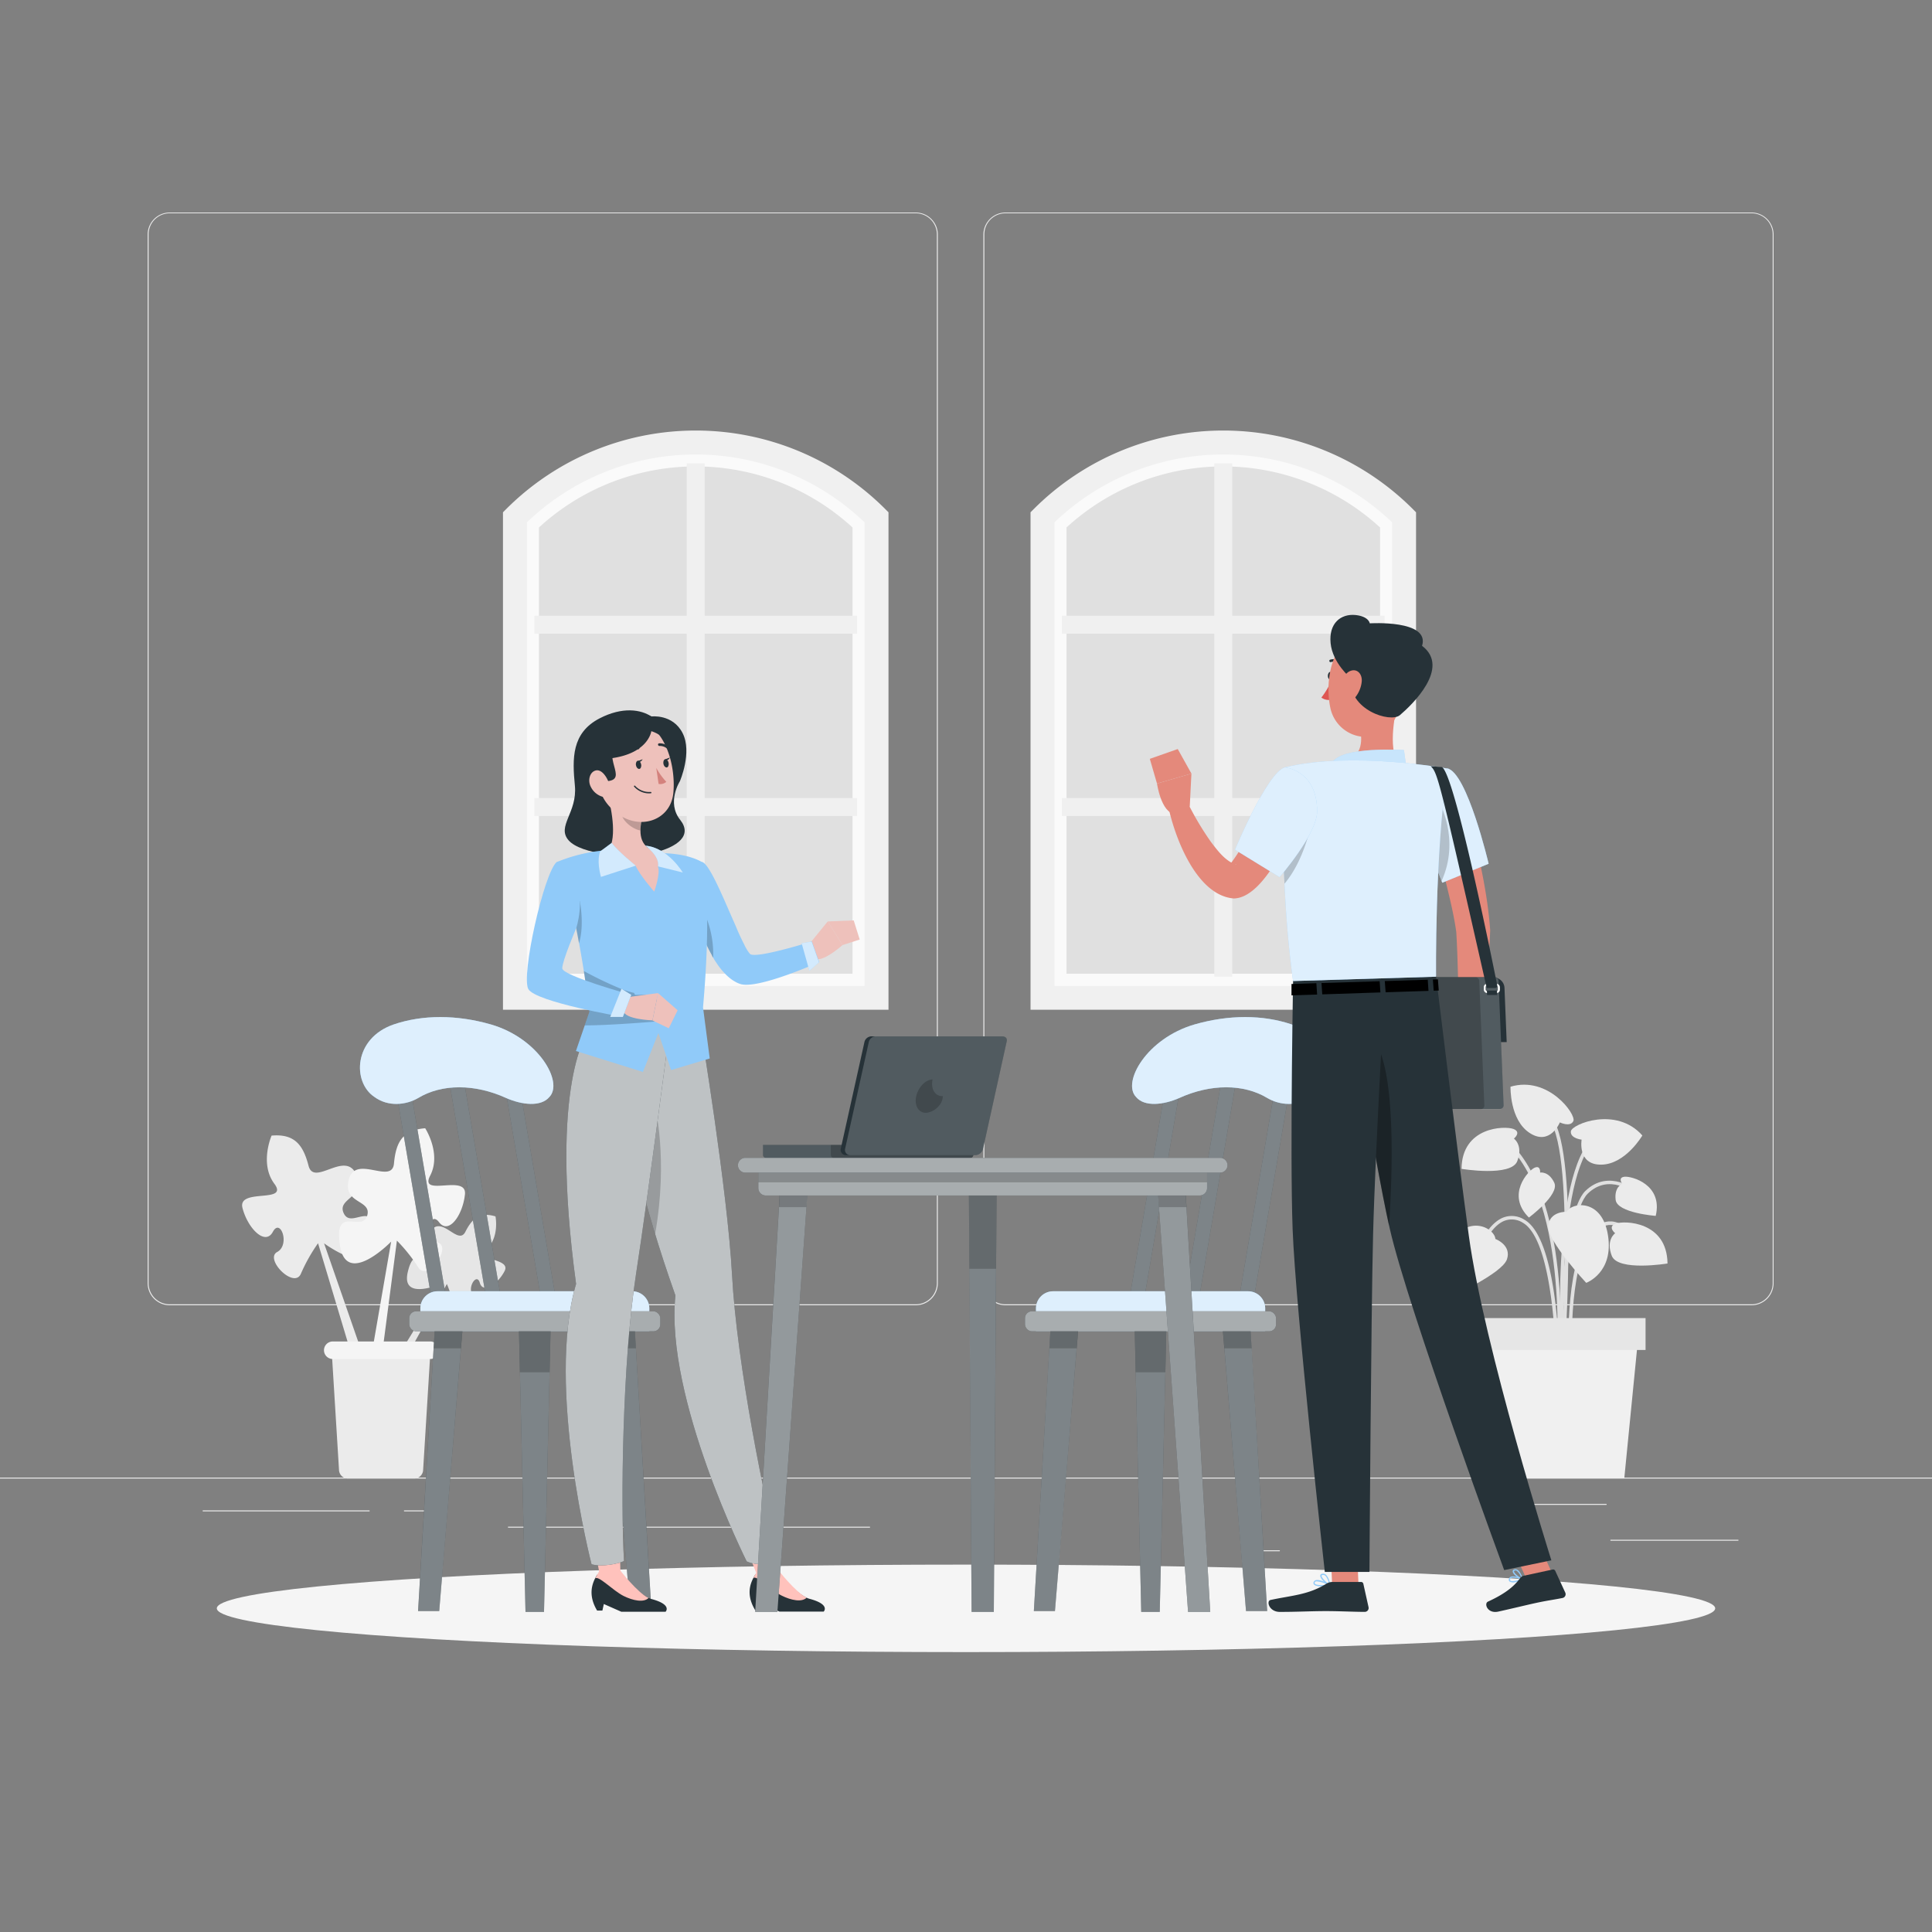 <svg xmlns="http://www.w3.org/2000/svg" viewBox="0 0 500 500"><rect x="0" y="0" width="500" height="500" fill="#808080" stroke="none"/><g id="freepik--background-complete--inject-113"><rect y="382.4" width="500" height="0.25" style="fill:#ebebeb"></rect><rect x="416.78" y="398.49" width="33.12" height="0.25" style="fill:#ebebeb"></rect><rect x="322.53" y="401.21" width="8.69" height="0.25" style="fill:#ebebeb"></rect><rect x="396.59" y="389.21" width="19.19" height="0.25" style="fill:#ebebeb"></rect><rect x="52.46" y="390.89" width="43.19" height="0.25" style="fill:#ebebeb"></rect><rect x="104.56" y="390.89" width="6.33" height="0.25" style="fill:#ebebeb"></rect><rect x="131.47" y="395.11" width="93.68" height="0.25" style="fill:#ebebeb"></rect><path d="M237,337.8H43.91a5.71,5.71,0,0,1-5.7-5.71V60.66A5.71,5.71,0,0,1,43.91,55H237a5.71,5.71,0,0,1,5.71,5.71V332.09A5.71,5.71,0,0,1,237,337.8ZM43.91,55.2a5.46,5.46,0,0,0-5.45,5.46V332.09a5.46,5.46,0,0,0,5.45,5.46H237a5.47,5.47,0,0,0,5.46-5.46V60.66A5.47,5.47,0,0,0,237,55.2Z" style="fill:#ebebeb"></path><path d="M453.31,337.8H260.21a5.72,5.72,0,0,1-5.71-5.71V60.66A5.72,5.72,0,0,1,260.21,55h193.1A5.71,5.71,0,0,1,459,60.66V332.09A5.71,5.71,0,0,1,453.31,337.8ZM260.21,55.2a5.47,5.47,0,0,0-5.46,5.46V332.09a5.47,5.47,0,0,0,5.46,5.46h193.1a5.47,5.47,0,0,0,5.46-5.46V60.66a5.47,5.47,0,0,0-5.46-5.46Z" style="fill:#ebebeb"></path><polygon points="363.37 133.85 330.14 114.52 304.54 114.52 270.76 132.93 270.76 258.22 363.37 258.22 363.37 133.85" style="fill:#e0e0e0"></polygon><path d="M269.8,133.85l1-.92a65.81,65.81,0,0,1,45.82-18.41h0a65.81,65.81,0,0,1,45.82,18.41l1,.92V258.22H269.8Zm87.36,2.66a60,60,0,0,0-81.15,0V252h81.15Z" style="fill:#fafafa"></path><polygon points="318.91 252.76 314.26 252.76 314.26 211.18 274.83 211.18 274.83 206.53 314.26 206.53 314.26 164 274.83 164 274.83 159.34 314.26 159.34 314.26 119.92 318.91 119.92 318.91 159.34 358.34 159.34 358.34 164 318.91 164 318.91 206.53 358.34 206.53 358.34 211.18 318.91 211.18 318.91 252.76" style="fill:#f0f0f0"></polygon><path d="M266.7,132.58l.91-.91a69.35,69.35,0,0,1,97.95,0l.91.91V261.32H266.7Zm93.56,2.59a63.12,63.12,0,0,0-87.35,0v120h87.35Z" style="fill:#f0f0f0"></path><polygon points="226.84 133.85 193.61 114.52 168 114.52 134.22 132.93 134.22 258.22 226.84 258.22 226.84 133.85" style="fill:#e0e0e0"></polygon><path d="M133.27,133.85l.95-.92a65.85,65.85,0,0,1,45.83-18.41h0a65.82,65.82,0,0,1,45.83,18.41l1,.92V258.22H133.27Zm87.36,2.66a60,60,0,0,0-81.15,0V252h81.15Z" style="fill:#fafafa"></path><polygon points="182.38 252.76 177.73 252.76 177.73 211.18 138.3 211.18 138.3 206.53 177.73 206.53 177.73 164 138.3 164 138.3 159.34 177.73 159.34 177.73 119.92 182.38 119.92 182.38 159.34 221.81 159.34 221.81 164 182.38 164 182.38 206.53 221.81 206.53 221.81 211.18 182.38 211.18 182.38 252.76" style="fill:#f0f0f0"></polygon><path d="M130.17,132.58l.91-.91a69.35,69.35,0,0,1,97.95,0l.91.91V261.32H130.17Zm93.56,2.59a63.13,63.13,0,0,0-87.36,0v120h87.36Z" style="fill:#f0f0f0"></path><path d="M404,349.9c0-.35,1.21-35.46,6.92-41,5.55-5.4,11.93-.2,12.19,0l.58-.68c-.08-.07-7.27-5.94-13.4,0-6,5.8-7.13,40.17-7.18,41.63Z" style="fill:#e0e0e0"></path><path d="M403.54,356.8c0-.42,3.91-42.14-11.33-59.63l-.68.58c15,17.2,11.16,58.55,11.12,59Z" style="fill:#e0e0e0"></path><path d="M404.11,352.39l.89-.06c0-.47-3-47.44,8.2-57.72l-.61-.66C401.1,304.52,404,350.44,404.11,352.39Z" style="fill:#e0e0e0"></path><path d="M402.65,352.36h.9c0-1.3-.37-31.73-9-36.68a6.12,6.12,0,0,0-5.59-.55c-5.23,2.17-7.82,11.47-7.92,11.86l.86.24c0-.09,2.58-9.28,7.4-11.27a5.29,5.29,0,0,1,4.81.49C402.29,321.16,402.65,352.05,402.65,352.36Z" style="fill:#e0e0e0"></path><path d="M406,352.39l.89-.05c0-.24-1.3-24,5.12-32.44,1.56-2,3.25-3,5-2.88,4.21.3,7.74,6.46,7.78,6.52l.78-.44c-.16-.27-3.8-6.64-8.49-7-2.1-.15-4.06.94-5.81,3.23C404.7,328,406,351.4,406,352.39Z" style="fill:#e0e0e0"></path><path d="M404.61,355.62c.17-2.31,4.2-56.66-2.88-66.24l-.72.53c6.89,9.31,2.75,65.08,2.71,65.65Z" style="fill:#e0e0e0"></path><path d="M387,320.64s4.25,1.57,3,5.27-14.7,9.78-14.7,9.78-5.62-5.16-.46-13.54S386.9,318,387,320.64Z" style="fill:#ebebeb"></path><path d="M405.49,313.6s-4.53-.19-4.79,3.71S410.51,332,410.51,332s7.17-2.59,5.63-12.32S406.61,311.21,405.49,313.6Z" style="fill:#ebebeb"></path><path d="M409.32,294.94s-3-.32-2.78-2.16,11.73-6.57,18.5,1.08c0,0-4.34,7.45-10.61,7.55S409.32,294.94,409.32,294.94Z" style="fill:#ebebeb"></path><path d="M403.69,290.48s2.74,1.32,3.5-.37-6.48-11.77-16.27-8.87c0,0-.26,8.62,5,12S403.69,290.48,403.69,290.48Z" style="fill:#ebebeb"></path><path d="M418,319.16s-2.09-1.68.16-2.5,13.27-.59,13.39,10.33c0,0-12.84,2.13-14.43-2S418,319.16,418,319.16Z" style="fill:#ebebeb"></path><path d="M391.8,294.67s2.08-1.69-.17-2.51-13.27-.58-13.39,10.34c0,0,12.84,2.13,14.43-2S391.8,294.67,391.8,294.67Z" style="fill:#ebebeb"></path><path d="M398.58,303.46s.19-2-1.46-1.24-7.4,7-1.44,12.88c0,0,8-5.94,6.57-9S398.58,303.46,398.58,303.46Z" style="fill:#ebebeb"></path><path d="M419.84,306.37s-1.25-1.63.58-1.83,10,2,8.08,10.13c0,0-9.95-.75-10.37-4.13S419.84,306.37,419.84,306.37Z" style="fill:#ebebeb"></path><polygon points="386.22 382.63 420.36 382.63 424.05 345.25 382.54 345.25 386.22 382.63" style="fill:#f0f0f0"></polygon><rect x="380.71" y="341.13" width="45.15" height="8.25" transform="translate(806.58 690.5) rotate(180)" style="fill:#e6e6e6"></rect><path d="M93.59,349.77l-9.72-28s13.48,10,13.39-1.09-6.14-2.48-8.24-6.57,6-4.05,3.14-10.25-10.89,3.33-12.31-2.17-3.7-8.3-9.56-7.8c0,0-3.18,7.23.71,12.46s-9.61,1-8.24,6.29,5.88,9.85,7.86,6.15,4.51,3.39,1.12,5.22,4.43,9.74,6.15,5.59a43.54,43.54,0,0,1,4.42-7.85l9,30Z" style="fill:#ebebeb"></path><path d="M103.61,350l11-17.92s-10.83,4.88-9.1-2.77,4.62-.79,6.7-3.3-3.53-3.71-.63-7.57,7,4,8.85.36,3.81-5.18,7.8-4c0,0,1.1,5.49-2.38,8.52s6.49,2.17,4.75,5.6S125,334.9,124.18,332s-3.63,1.67-1.56,3.44-4.54,6.08-5.1,2.94a31.27,31.27,0,0,0-1.87-6.09l-10.73,19.38Z" style="fill:#e6e6e6"></path><path d="M96.23,350.19l5-28.86S89.69,333.22,88,322.4s5.59-3.39,7-7.71-6.48-3-4.7-9.5,11.15,1.51,11.66-4.08,2.28-8.67,8.08-9.12c0,0,4.25,6.55,1.29,12.26s9.54-.52,9,4.83-4.17,10.53-6.69,7.24-3.86,4-.26,5.26-2.77,10.21-5.11,6.44a43,43,0,0,0-5.55-6.95l-4,30.64Z" style="fill:#f5f5f5"></path><path d="M90,382.63h17.23a2.28,2.28,0,0,0,2.27-2.14l1.83-29.71a2.28,2.28,0,0,0-2.28-2.41H88.19a2.27,2.27,0,0,0-2.28,2.41l1.83,29.71A2.28,2.28,0,0,0,90,382.63Z" style="fill:#ebebeb"></path><path d="M86.13,351.71h25.2a2.28,2.28,0,0,0,2.27-2h0a2.28,2.28,0,0,0-2.27-2.54H86.13a2.28,2.28,0,0,0-2.27,2.54h0A2.28,2.28,0,0,0,86.13,351.71Z" style="fill:#f5f5f5"></path></g><g id="freepik--Shadow--inject-113"><ellipse id="freepik--path--inject-113" cx="250" cy="416.24" rx="193.89" ry="11.32" style="fill:#f5f5f5"></ellipse></g><g id="freepik--Chair--inject-113"><polygon points="101.6 276.97 105.42 276.97 116.05 339.36 112.23 339.36 101.6 276.97" style="fill:#263238"></polygon><polygon points="115.77 276.97 119.59 276.97 130.22 339.36 126.4 339.36 115.77 276.97" style="fill:#263238"></polygon><polygon points="129.95 276.97 133.76 276.97 144.4 339.36 140.58 339.36 129.95 276.97" style="fill:#263238"></polygon><polygon points="101.6 276.97 105.42 276.97 116.05 339.36 112.23 339.36 101.6 276.97" style="fill:#fff;isolation:isolate;opacity:0.4"></polygon><polygon points="115.77 276.97 119.59 276.97 130.22 339.36 126.4 339.36 115.77 276.97" style="fill:#fff;isolation:isolate;opacity:0.4"></polygon><polygon points="129.95 276.97 133.76 276.97 144.4 339.36 140.58 339.36 129.95 276.97" style="fill:#fff;isolation:isolate;opacity:0.4"></polygon><path d="M108.2,284.18c6.14-3.72,14.68-3.72,22.83,0,4.12,1.8,9,2.32,11.16-.29h0c3.68-3.83-2.78-15.18-15.16-18.77-8.86-2.54-17.64-2.54-25.13,0-10.44,3.59-10.76,14.94-5,18.77h0C100.45,286.5,105.05,286,108.2,284.18Z" style="fill:#90CAF9"></path><path d="M108.2,284.18c6.14-3.72,14.68-3.72,22.83,0,4.12,1.8,9,2.32,11.16-.29h0c3.68-3.83-2.78-15.18-15.16-18.77-8.86-2.54-17.64-2.54-25.13,0-10.44,3.59-10.76,14.94-5,18.77h0C100.45,286.5,105.05,286,108.2,284.18Z" style="fill:#fff;opacity:0.7"></path><path d="M108.75,334.18H168a0,0,0,0,1,0,0v5.93a4.43,4.43,0,0,1-4.43,4.43H113.18a4.43,4.43,0,0,1-4.43-4.43v-5.93A0,0,0,0,1,108.75,334.18Z" transform="translate(276.79 678.72) rotate(180)" style="fill:#90CAF9"></path><path d="M108.75,334.18H168a0,0,0,0,1,0,0v5.93a4.43,4.43,0,0,1-4.43,4.43H113.18a4.43,4.43,0,0,1-4.43-4.43v-5.93A0,0,0,0,1,108.75,334.18Z" transform="translate(276.79 678.72) rotate(180)" style="fill:#fff;opacity:0.7"></path><polygon points="134.23 340.97 134.55 354.77 136 417.16 140.79 417.16 142.24 354.77 142.56 340.97 134.23 340.97" style="fill:#263238"></polygon><polygon points="134.23 340.97 134.55 354.77 136 417.16 140.79 417.16 142.24 354.77 142.56 340.97 134.23 340.97" style="fill:#fff;isolation:isolate;opacity:0.4"></polygon><polygon points="134.23 340.97 134.55 355.15 142.24 355.15 142.56 340.97 134.23 340.97" style="isolation:isolate;opacity:0.2"></polygon><polygon points="108.2 416.94 112.63 341.95 119.87 341.95 113.67 416.94 108.2 416.94" style="fill:#263238"></polygon><polygon points="113.68 416.94 108.21 416.94 112.23 348.68 112.63 341.86 119.87 341.86 119.31 348.68 113.68 416.94" style="fill:#fff;isolation:isolate;opacity:0.4"></polygon><polygon points="119.87 341.86 119.31 348.95 112.23 348.95 112.63 341.86 119.87 341.86" style="isolation:isolate;opacity:0.2"></polygon><polygon points="163.12 416.94 156.92 341.95 164.16 341.95 168.59 416.94 163.12 416.94" style="fill:#263238"></polygon><polygon points="163.11 416.94 157.48 348.68 156.93 341.86 164.16 341.86 164.56 348.68 168.58 416.94 163.11 416.94" style="fill:#fff;isolation:isolate;opacity:0.4"></polygon><polygon points="156.93 341.86 157.48 348.95 164.56 348.95 164.16 341.86 156.93 341.86" style="isolation:isolate;opacity:0.2"></polygon><rect x="105.91" y="339.36" width="64.97" height="5.18" rx="1.78" transform="translate(276.79 683.9) rotate(180)" style="fill:#263238"></rect><rect x="105.91" y="339.36" width="64.97" height="5.18" rx="1.78" transform="translate(276.79 683.9) rotate(180)" style="fill:#fff;isolation:isolate;opacity:0.6"></rect></g><g id="freepik--character-1--inject-113"><path d="M195.45,416.72h1.37l.37-1.69,4.53,2.05h11.45s1.82-1.84-3.63-3.3a3.94,3.94,0,0,1-.78-.29c-2.9-1.37-7-6-7-6h-6.29a7.17,7.17,0,0,0-.51.9C194.23,409.81,193,412.71,195.45,416.72Z" style="fill:#263238"></path><path d="M194.92,408.42v0c.83-.92,4.6,3.14,7.37,4.52,2.47,1.23,5.24,1.78,6.47.53-2.9-1.37-7.48-7.32-7.48-7.32h-5.05S195.21,407.83,194.92,408.42Z" style="fill:#ffc2bc"></path><polyline points="201.56 406.97 196.29 382.71 187.55 386.24 195.97 407.72" style="fill:#ffc2bc"></polyline><path d="M181.28,265.77s7,42.31,8.17,64.13c1.22,22.93,8.57,59.64,12.46,74-1.1,1-6.24,1.4-8.67.18,0,0-21.2-42.34-18.44-68.81-17.73-49.92-13.45-68.6-13.45-68.6Z" style="fill:#263238"></path><g style="opacity:0.7"><path d="M181.28,265.77s7,42.31,8.17,64.13c1.22,22.93,8.57,59.64,12.46,74-1.1,1-6.24,1.4-8.67.18,0,0-21.2-42.34-18.44-68.81-17.73-49.92-13.45-68.6-13.45-68.6Z" style="fill:#fff"></path></g><path d="M154.53,416.81h1.37l.37-1.69,4.53,2h11.45s1.82-1.83-3.63-3.29a4,4,0,0,1-.78-.3c-2.91-1.36-7-6-7-6h-6.29a8.82,8.82,0,0,0-.52.91C153.31,409.89,152.12,412.8,154.53,416.81Z" style="fill:#263238"></path><path d="M154,408.51v0c.83-.93,4.61,3.14,7.38,4.52,2.47,1.23,5.24,1.77,6.47.52-2.91-1.36-7.48-7.31-7.48-7.31h-5.05S154.29,407.92,154,408.51Z" style="fill:#ffc2bc"></path><polygon points="160.57 407.47 159.99 381.08 150.35 381.77 155.23 407.63 160.57 407.47" style="fill:#ffc2bc"></polygon><path d="M169.55,319.37c-2.53-8.32-4.34-15.52-5.63-21.7,1.28-4.83,3.09-9,5.55-11.45C169.47,286.22,173,299.68,169.55,319.37Z" style="opacity:0.2"></path><path d="M173.68,263.55s-5.8,44.89-9.12,66.49c-3.5,22.69-3.94,59.09-3.07,73.93-1.27.74-5.9,1.63-8.4.85,0,0-11.83-45.89-4-72.54-7.15-52.49,3.2-65.35,3.2-65.35Z" style="fill:#263238"></path><g style="opacity:0.7"><path d="M173.68,263.55s-5.8,44.89-9.12,66.49c-3.5,22.69-3.94,59.09-3.07,73.93-1.27.74-5.9,1.63-8.4.85,0,0-11.83-45.89-4-72.54-7.15-52.49,3.2-65.35,3.2-65.35Z" style="fill:#fff"></path></g><path d="M168.56,185.42s5.53-.71,8.09,4.29-.7,12.48-.7,12.48-3.51,5.5.09,10c3.17,4-.55,7-7,8.55s-18.72.38-21.89-3.27,2.31-7.14,1.63-14.15-.89-13.64,6.42-17.42C161.13,182.84,165.89,183.63,168.56,185.42Z" style="fill:#263238"></path><path d="M209.47,244.29l4.75-5.83,3.82,6.13s-5.33,4.75-7.11,3.41Z" style="fill:#eec1bb"></path><polygon points="220.94 238.2 222.49 243.15 218.04 244.59 214.22 238.47 220.94 238.2" style="fill:#eec1bb"></polygon><path d="M180.14,237.21l.05.16a.89.89,0,0,0,0,.14c.11.35.3,1,.59,1.81.08.25.18.51.27.8a0,0,0,0,1,0,0c.07.19.14.4.22.6.34.9.74,1.92,1.22,3,.18.41.37.84.58,1.26s.38.77.58,1.15l.62,1.15s0,0,0,.06.19.33.3.5.2.35.3.52l.27.42c.15.24.32.47.48.71l.12.19c.27.38.55.75.82,1.09s.44.54.67.78.31.34.47.5.43.44.66.64l.45.39.31.24c.15.11.3.23.46.33s.39.25.59.36a6.79,6.79,0,0,0,1.4.64C196.07,256.15,212,249,212,249h0l-1.9-5.35s-14.59,4.6-16,3.22a8.17,8.17,0,0,1-1-1.47c-.17-.28-.34-.61-.51-1l-.19-.36c-.12-.23-.24-.49-.37-.75h0l-.39-.81c-.33-.7-.68-1.47-1-2.26l-.43-1c-.14-.34-.29-.67-.44-1l-.44-1c-2.4-5.5-5-11.6-6.8-13.54a1.37,1.37,0,0,0-.17-.17,1.38,1.38,0,0,0-.73-.44l-1.38,13.6a.08.08,0,0,0,0,0Z" style="fill:#90CAF9"></path><path d="M180.14,237.21l.05.16a.39.39,0,0,0,0,.14c.11.35.3,1,.59,1.81.08.25.18.51.27.8a0,0,0,0,1,0,0c.07.19.14.4.22.6.34.9.74,1.92,1.22,3,.18.41.37.84.58,1.26s.38.77.58,1.15l.62,1.15s0,0,0,.06.19.33.3.5h0a25.94,25.94,0,0,0-3.59-14.09,14.23,14.23,0,0,0-.86,3,.08.08,0,0,0,0,0Z" style="opacity:0.2"></path><path d="M151.09,251.25c.95,6.07,1.46,10.57,1.46,10.57l-1.22,3.55L149.05,272l17.34,5.42,4-10.07,3.29,9.58,10-3-1.74-13.21c2.43-27.3,0-37.46,0-37.46-4.08-2.5-10.3-2.44-10.3-2.44,1.44,7.64-15.42-.72-15.42-.72a42.1,42.1,0,0,0-12.12,3,58.34,58.34,0,0,1,3.77,11.51c.77,3.09,1.44,6.36,2,9.52C150.33,246.6,150.73,249,151.09,251.25Z" style="fill:#90CAF9"></path><path d="M157.24,205.53c1.16,4.31,2.59,12.2-.21,15.07,0,0-3.91,3.78,7.46,3.43,1,2.37,4.82,6.72,4.82,6.72s1.73-4.8.94-6.53c7.32-.63.17-3.62.17-3.62-4.89-1.14-5-4.71-4.44-8Z" style="fill:#eec1bb"></path><path d="M160.8,208.39l5.18,4.15a12.89,12.89,0,0,0-.24,2.38c-1.86-.27-4.53-2.28-4.86-4.2A6.52,6.52,0,0,1,160.8,208.39Z" style="opacity:0.2"></path><path d="M153.56,196.88c1.31,7,1.71,9.92,5.68,13.26,6,5,14.17,2.36,15-4.73.7-6.38-1.55-16.69-8.72-19A9.06,9.06,0,0,0,153.56,196.88Z" style="fill:#eec1bb"></path><path d="M159.54,191.86c-3.84,4.95,4.05,10.65-3.84,10.32s-4.68-11.47,0-14S159.54,191.86,159.54,191.86Z" style="fill:#263238"></path><path d="M164.58,198c.08.59.46,1,.83,1s.62-.53.53-1.12-.46-1-.83-1S164.49,197.45,164.58,198Z" style="fill:#263238"></path><path d="M171.68,197.62c.09.59.46,1,.84,1s.61-.53.53-1.12-.46-1-.84-1S171.6,197,171.68,197.62Z" style="fill:#263238"></path><path d="M172.05,196.55l1.33-.51S172.82,197.2,172.05,196.55Z" style="fill:#263238"></path><path d="M169.84,198.73a17.84,17.84,0,0,0,2.6,3.61,2.36,2.36,0,0,1-2,.54Z" style="fill:#d4827d"></path><path d="M167.44,205.3a6.28,6.28,0,0,0,1,0,.16.16,0,0,0,.14-.19.18.18,0,0,0-.19-.16,4.94,4.94,0,0,1-4-1.55.17.17,0,1,0-.26.21A5.22,5.22,0,0,0,167.44,205.3Z" style="fill:#263238"></path><path d="M162.59,194.88a.36.36,0,0,0,.25-.11,2.54,2.54,0,0,1,2.25-.86.31.31,0,0,0,.38-.27.38.38,0,0,0-.3-.41,3.19,3.19,0,0,0-2.86,1.06.36.36,0,0,0,0,.49A.39.39,0,0,0,162.59,194.88Z" style="fill:#263238"></path><path d="M173.28,194.24a.32.32,0,0,0,.24-.08.34.34,0,0,0,0-.48,3.64,3.64,0,0,0-2.94-1.31.32.32,0,0,0-.28.38.37.37,0,0,0,.4.3,2.92,2.92,0,0,1,2.32,1.07A.42.42,0,0,0,173.28,194.24Z" style="fill:#263238"></path><path d="M165,197l1.32-.51S165.72,197.62,165,197Z" style="fill:#263238"></path><path d="M152.88,203.59a4.9,4.9,0,0,0,3,2.59c1.62.43,2.32-1.43,1.78-3.28-.48-1.67-1.91-3.9-3.49-3.5S152.07,202,152.88,203.59Z" style="fill:#eec1bb"></path><path d="M168.56,189.23s-.83,6.67-12.87,7.23l-1.38-7.23s3.64-6.19,12-4.52,8,10.17,8,10.17A8.88,8.88,0,0,0,168.56,189.23Z" style="fill:#263238"></path><path d="M167,218.86s3.75,2.62,3.3,5.36l6.4,1.58S172.87,219.32,167,218.86Z" style="fill:#90CAF9"></path><path d="M155.53,226.94l9-2.91s-4.74-3.82-6.22-5.89l-3,2.22h0C155.24,220.53,154.36,222.71,155.53,226.94Z" style="fill:#90CAF9"></path><path d="M167,218.86s3.75,2.62,3.3,5.36l6.4,1.58S172.87,219.32,167,218.86Z" style="fill:#fff;opacity:0.6"></path><path d="M155.53,226.94l9-2.91s-4.74-3.82-6.22-5.89l-3,2.22h0C155.24,220.53,154.36,222.71,155.53,226.94Z" style="fill:#fff;opacity:0.6"></path><path d="M152.55,261.82l-1.22,3.55c2.58,0,5.6-.14,8.47-.3,5.54-.32,10.51-.75,10.51-.75l-.41-6.92-5.55.08-.27-.52a22.63,22.63,0,0,1-3.24-1,98.33,98.33,0,0,1-9.45-4.5l-.3-.16C152,257.32,152.55,261.82,152.55,261.82Z" style="opacity:0.2"></path><path d="M162.86,258l7.45-1-1.45,7.07s-7.14-.23-7.51-2.43Z" style="fill:#eec1bb"></path><polygon points="175.37 261.46 173.08 266.11 168.86 264.1 170.31 257.02 175.37 261.46" style="fill:#eec1bb"></polygon><path d="M147.84,234.59c.77,3.09,1.44,6.36,2,9.52,1.47-4.68.22-10.91.22-10.91A4.27,4.27,0,0,0,147.84,234.59Z" style="opacity:0.2"></path><path d="M144.06,223.09c-3.33,2.94-9.26,29.5-7.33,32.88s24.45,7.21,24.45,7.21l2.17-5.72s-17.84-4.92-17.84-6.87,3.6-10.34,3.6-10.34,2.41-7-.33-13.31C147.14,223.13,144.06,223.09,144.06,223.09Z" style="fill:#90CAF9"></path><polygon points="163.35 257.46 160.84 255.91 157.93 263.18 161.18 263.18 163.35 257.46" style="fill:#90CAF9"></polygon><polygon points="210.06 243.68 207.46 244.1 209.47 251.25 211.96 249.03 210.06 243.68" style="fill:#90CAF9"></polygon><polygon points="163.35 257.46 160.84 255.91 157.93 263.18 161.18 263.18 163.35 257.46" style="fill:#fff;opacity:0.6"></polygon><polygon points="210.06 243.68 207.46 244.1 209.47 251.25 211.96 249.03 210.06 243.68" style="fill:#fff;opacity:0.6"></polygon></g><g id="freepik--Table--inject-113"><polygon points="334.55 276.97 330.73 276.97 320.1 339.36 323.92 339.36 334.55 276.97" style="fill:#263238"></polygon><polygon points="320.37 276.97 316.55 276.97 305.92 339.36 309.74 339.36 320.37 276.97" style="fill:#263238"></polygon><polygon points="306.2 276.97 302.38 276.97 291.75 339.36 295.57 339.36 306.2 276.97" style="fill:#263238"></polygon><polygon points="334.55 276.97 330.73 276.97 320.1 339.36 323.92 339.36 334.55 276.97" style="fill:#fff;isolation:isolate;opacity:0.4"></polygon><polygon points="320.37 276.97 316.55 276.97 305.92 339.36 309.74 339.36 320.37 276.97" style="fill:#fff;isolation:isolate;opacity:0.4"></polygon><polygon points="306.2 276.97 302.38 276.97 291.75 339.36 295.57 339.36 306.2 276.97" style="fill:#fff;isolation:isolate;opacity:0.4"></polygon><path d="M328,284.18c-6.15-3.72-14.68-3.72-22.84,0-4.12,1.8-9,2.32-11.16-.29h0c-3.67-3.83,2.78-15.18,15.16-18.77,8.87-2.54,17.64-2.54,25.13,0,10.44,3.59,10.76,14.94,5,18.77h0C335.69,286.5,331.1,286,328,284.18Z" style="fill:#90CAF9"></path><path d="M328,284.18c-6.15-3.72-14.68-3.72-22.84,0-4.12,1.8-9,2.32-11.16-.29h0c-3.67-3.83,2.78-15.18,15.16-18.77,8.87-2.54,17.64-2.54,25.13,0,10.44,3.59,10.76,14.94,5,18.77h0C335.69,286.5,331.1,286,328,284.18Z" style="fill:#fff;opacity:0.7"></path><path d="M272.54,334.18H323a4.43,4.43,0,0,1,4.43,4.43v5.93a0,0,0,0,1,0,0H268.11a0,0,0,0,1,0,0v-5.93A4.43,4.43,0,0,1,272.54,334.18Z" style="fill:#90CAF9"></path><path d="M272.54,334.18H323a4.43,4.43,0,0,1,4.43,4.43v5.93a0,0,0,0,1,0,0H268.11a0,0,0,0,1,0,0v-5.93A4.43,4.43,0,0,1,272.54,334.18Z" style="fill:#fff;opacity:0.7"></path><polygon points="301.91 340.97 301.6 354.77 300.14 417.16 295.35 417.16 293.91 354.77 293.59 340.97 301.91 340.97" style="fill:#263238"></polygon><polygon points="301.91 340.97 301.6 354.77 300.14 417.16 295.35 417.16 293.91 354.77 293.59 340.97 301.91 340.97" style="fill:#fff;isolation:isolate;opacity:0.4"></polygon><polygon points="301.91 340.97 301.6 355.15 293.91 355.15 293.59 340.97 301.91 340.97" style="isolation:isolate;opacity:0.2"></polygon><polygon points="327.94 416.94 323.51 341.95 316.28 341.95 322.47 416.94 327.94 416.94" style="fill:#263238"></polygon><polygon points="322.46 416.94 327.93 416.94 323.92 348.68 323.52 341.86 316.28 341.86 316.84 348.68 322.46 416.94" style="fill:#fff;isolation:isolate;opacity:0.4"></polygon><polygon points="316.28 341.86 316.84 348.95 323.92 348.95 323.52 341.86 316.28 341.86" style="isolation:isolate;opacity:0.2"></polygon><polygon points="273.02 416.94 279.22 341.95 271.98 341.95 267.56 416.94 273.02 416.94" style="fill:#263238"></polygon><polygon points="273.04 416.94 278.66 348.68 279.22 341.86 271.98 341.86 271.58 348.68 267.56 416.94 273.04 416.94" style="fill:#fff;isolation:isolate;opacity:0.4"></polygon><polygon points="279.22 341.86 278.66 348.95 271.58 348.95 271.98 341.86 279.22 341.86" style="isolation:isolate;opacity:0.2"></polygon><rect x="265.27" y="339.36" width="64.97" height="5.18" rx="1.78" style="fill:#263238"></rect><rect x="265.27" y="339.36" width="64.97" height="5.18" rx="1.78" style="fill:#fff;isolation:isolate;opacity:0.6"></rect><path d="M251.9,296.31v2.58c0,.67-.78.94-1.43.94H198.91c-.66,0-1.45-.27-1.45-.94v-2.58Z" style="fill:#263238"></path><path d="M251.9,296.31v2.58c0,.67-.78.94-1.43.94H198.91c-.66,0-1.45-.27-1.45-.94v-2.58Z" style="fill:#fff;isolation:isolate;opacity:0.2"></path><path d="M251.9,296.31v2.58c0,.67-.78.94-1.43.94h-34c-.66,0-1.45-.27-1.45-.94v-2.58Z" style="isolation:isolate;opacity:0.2"></path><path d="M260.53,269.53l-6.14,27.84a2.09,2.09,0,0,1-2,1.58H218.87a1.36,1.36,0,0,1-1.26-1.75l6.13-27.63a1.92,1.92,0,0,1,2-1.36h33.52C260.16,268.21,260.73,268.62,260.53,269.53Z" style="fill:#263238"></path><path d="M260.53,269.53l-6.14,27.84a2.09,2.09,0,0,1-2,1.58H220a1.35,1.35,0,0,1-1.26-1.75l6.13-27.63a1.92,1.92,0,0,1,2-1.36h32.38C260.16,268.21,260.73,268.62,260.53,269.53Z" style="fill:#fff;isolation:isolate;opacity:0.2"></path><path d="M244,283.68h0c0,2.38-2.56,4.31-4.43,4.31s-3-1.93-2.45-4.31,2.4-4.25,4.23-4.32c-.53,2.39.61,4.32,2.48,4.32Z" style="isolation:isolate;opacity:0.2"></path><polygon points="257.2 417.16 257.93 305.99 250.73 305.99 251.45 417.16 257.2 417.16" style="fill:#263238"></polygon><polygon points="251.45 417.16 257.2 417.16 257.78 328.11 257.93 306.21 250.72 306.21 250.86 328.11 251.45 417.16" style="fill:#fff;isolation:isolate;opacity:0.4"></polygon><polygon points="250.72 306.21 250.86 328.36 257.78 328.36 257.93 306.21 250.72 306.21" style="isolation:isolate;opacity:0.2"></polygon><polygon points="201.19 417.16 209.17 305.99 201.97 305.99 195.44 417.16 201.19 417.16" style="fill:#263238"></polygon><polygon points="201.19 417.16 208.69 312.73 209.17 306.21 201.97 306.21 201.58 312.73 195.44 417.16 201.19 417.16" style="fill:#fff;isolation:isolate;opacity:0.5"></polygon><polygon points="201.58 312.41 208.69 312.41 209.17 306.21 201.97 306.21 201.58 312.41" style="isolation:isolate;opacity:0.2"></polygon><polygon points="313.21 417.16 306.68 305.99 299.48 305.99 307.47 417.16 313.21 417.16" style="fill:#263238"></polygon><polygon points="307.47 417.16 313.21 417.16 307.07 312.73 306.68 306.21 299.48 306.21 299.96 312.73 307.47 417.16" style="fill:#fff;isolation:isolate;opacity:0.5"></polygon><polygon points="306.68 306.21 299.48 306.21 299.96 312.41 307.07 312.41 306.68 306.21" style="isolation:isolate;opacity:0.2"></polygon><path d="M198.18,302.59H310.47a1.92,1.92,0,0,1,1.92,1.92v4.88a0,0,0,0,1,0,0H196.26a0,0,0,0,1,0,0v-4.88A1.92,1.92,0,0,1,198.18,302.59Z" transform="translate(508.65 611.98) rotate(180)" style="fill:#263238"></path><path d="M198.18,302.59H310.47a1.92,1.92,0,0,1,1.92,1.92v4.88a0,0,0,0,1,0,0H196.26a0,0,0,0,1,0,0v-4.88A1.92,1.92,0,0,1,198.18,302.59Z" transform="translate(508.65 611.98) rotate(180)" style="fill:#fff;isolation:isolate;opacity:0.6"></path><rect x="196.26" y="302.59" width="116.12" height="3.4" transform="translate(508.65 608.58) rotate(180)" style="isolation:isolate;opacity:0.2"></rect><path d="M192.9,303.48H315.75a1.92,1.92,0,0,0,1.92-1.92h0a1.91,1.91,0,0,0-1.92-1.91H192.9a1.91,1.91,0,0,0-1.92,1.91h0A1.92,1.92,0,0,0,192.9,303.48Z" style="fill:#263238"></path><path d="M192.9,303.48H315.75a1.92,1.92,0,0,0,1.92-1.92h0a1.91,1.91,0,0,0-1.92-1.91H192.9a1.91,1.91,0,0,0-1.92,1.91h0A1.92,1.92,0,0,0,192.9,303.48Z" style="fill:#fff;isolation:isolate;opacity:0.6"></path></g><g id="freepik--character-2--inject-113"><path d="M379.57,208.64c2.59,10.62,5.31,21.12,6.09,32.13a162.62,162.62,0,0,1-2.94,25.11l-4.84-.31c-.57-7.91-.51-16.49-1-24.37-.76-5.54-2.27-10.94-3.56-16.53L370.07,211l9.5-2.37Z" style="fill:#e4897b"></path><polygon points="382.1 279.87 374.57 278.41 375.48 271.82 384.67 273.07 382.1 279.87" style="fill:#e4897b"></polygon><path d="M383,264.73l1.67,8.34-9.19-1.25s-.05-7.62,3.4-8.46Z" style="fill:#e4897b"></path><path d="M389.93,269.69l-.57-14.05a2.81,2.81,0,0,0-2.79-2.66H361.79a.92.92,0,0,0-.93,1l.64,15.75Z" style="fill:#263238"></path><path d="M388.21,287h-26.5a1,1,0,0,1-1-1l-1.3-32.11a.92.92,0,0,1,.93-1h26.49a1,1,0,0,1,1,1l1.3,32.11A.91.91,0,0,1,388.21,287Z" style="fill:#263238"></path><path d="M387.83,253.93l1.31,32.12a.93.93,0,0,1-.93,1H361.72a1,1,0,0,1-1-1l-1.31-32.12a.91.91,0,0,1,.93-1h26.49A1,1,0,0,1,387.83,253.93Z" style="fill:#fff;opacity:0.2"></path><path d="M387.31,257h-2.39a.92.92,0,0,1-.91-.87l0-.64a.86.86,0,0,1,.24-.63.84.84,0,0,1,.62-.26h2.39a.92.92,0,0,1,.91.87l0,.64a.84.84,0,0,1-.24.62A.85.85,0,0,1,387.31,257Zm-2.47-1.9a.36.36,0,0,0-.26.11.35.35,0,0,0-.1.26l0,.64a.42.42,0,0,0,.41.39h2.39a.36.36,0,0,0,.26-.11.35.35,0,0,0,.1-.26l0-.64a.41.41,0,0,0-.41-.39Z" style="fill:#fff"></path><polygon points="387.46 257.5 384.85 257.5 384.81 256.36 387.42 256.36 387.46 257.5" style="fill:#263238"></polygon><path d="M382.83,253.93l1.31,32.12a.93.93,0,0,1-.93,1H361.72a1,1,0,0,1-1-1l-1.31-32.12a.91.91,0,0,1,.93-1h21.49A1,1,0,0,1,382.83,253.93Z" style="opacity:0.2"></path><path d="M344.94,174.88c0,.55-.31,1-.67,1s-.64-.45-.63-1,.31-1,.67-1S345,174.33,344.94,174.88Z" style="fill:#263238"></path><path d="M344.68,175.87a19.89,19.89,0,0,1-2.71,4.66,3.19,3.19,0,0,0,2.62.54Z" style="fill:#de5753"></path><path d="M347,171.86a.32.32,0,0,0,.2-.12.33.33,0,0,0-.06-.46,3.22,3.22,0,0,0-2.9-.55.32.32,0,0,0-.19.42.32.32,0,0,0,.41.19h0a2.56,2.56,0,0,1,2.29.46A.28.28,0,0,0,347,171.86Z" style="fill:#263238"></path><path d="M362,180.76c-1.3,4.91-2.88,14,.39,17.52,0,0-1.7,5-10.95,4.35-10.17-.67-4.53-5.37-4.53-5.37,5.64-1,5.77-5.09,5.06-9Z" style="fill:#e4897b"></path><path d="M363.31,174.05c-.54,6.75-.51,10.73-4,14.13-5.23,5.12-13.51,1.87-15-4.9-1.34-6.1-.23-16.11,6.43-18.67A9.23,9.23,0,0,1,363.31,174.05Z" style="fill:#e4897b"></path><path d="M362.29,185.08c-2.45,2.07-13.38-1.32-12.79-9.63,0,0-4.64-3.87-5.14-9s2.61-7.68,6.48-7.28c3.42.36,3.66,2.15,3.66,2.15s15.66-1,13.53,5.82C375.53,172.81,365.34,182.5,362.29,185.08Z" style="fill:#263238"></path><path d="M352.42,176.33a7.71,7.71,0,0,1-2,4.51c-1.51,1.62-3.05.58-3.29-1.42-.21-1.8.31-4.81,2.14-5.69S352.56,174.31,352.42,176.33Z" style="fill:#e4897b"></path><path d="M363.8,197.48l-.46-3.36S347,193,344.68,197.48,360.74,201.38,363.8,197.48Z" style="fill:#90CAF9"></path><path d="M363.8,197.48l-.46-3.36S347,193,344.68,197.48,360.74,201.38,363.8,197.48Z" style="fill:#fff;opacity:0.5"></path><path d="M367.24,212.78l.89,2.32L373.08,228l.18.45,12-4.91s-5.57-23.69-10.71-24.68Z" style="fill:#90CAF9"></path><path d="M367.24,212.78l.89,2.32L373.08,228l.18.45,12-4.91s-5.57-23.69-10.71-24.68Z" style="fill:#fff;opacity:0.7"></path><path d="M368.13,215.1,373.08,228c4.95-10.88-.73-20.68-.73-20.68C370.89,208.52,369.39,211.5,368.13,215.1Z" style="opacity:0.2"></path><path d="M394.07,408.84a.18.18,0,0,0,.1-.15.21.21,0,0,0-.1-.15c-.09,0-2.21-.9-3.13-.46a.77.77,0,0,0-.42.48.66.66,0,0,0,.16.75,2.19,2.19,0,0,0,1.7.09A9.16,9.16,0,0,0,394.07,408.84Zm-.49-.14c-1,.39-2.32.67-2.69.36,0,0-.14-.12-.06-.41a.49.49,0,0,1,.25-.28l.19-.06A5.34,5.34,0,0,1,393.58,408.7Z" style="fill:#90CAF9"></path><path d="M394.12,408.81a.17.17,0,0,0,0-.16c0-.08-.6-2-1.51-2.44a.91.91,0,0,0-.72-.06.52.52,0,0,0-.41.53c0,.77,1.67,1.94,2.44,2.17H394Zm-1.62-2.31a3.85,3.85,0,0,1,1.24,1.92c-.8-.38-1.89-1.29-1.9-1.75,0,0,0-.14.2-.21l.07,0A.54.54,0,0,1,392.5,406.5Z" style="fill:#90CAF9"></path><path d="M344.11,410.35a.16.16,0,0,0,.13-.13.15.15,0,0,0-.08-.16c-.1-.06-2.49-1.42-3.62-1.11a.75.75,0,0,0-.51.38.59.59,0,0,0,0,.7c.29.4,1.13.52,2,.52A11.6,11.6,0,0,0,344.11,410.35Zm-.53-.23c-1.26.17-3,.16-3.31-.28,0,0-.08-.15,0-.35a.44.44,0,0,1,.31-.23,1.55,1.55,0,0,1,.31,0A7.18,7.18,0,0,1,343.58,410.12Z" style="fill:#90CAF9"></path><path d="M344.17,410.33a.18.18,0,0,0,.07-.15,4.64,4.64,0,0,0-1.06-2.63,1.19,1.19,0,0,0-.9-.27c-.44,0-.57.27-.6.45-.12.77,1.51,2.24,2.33,2.61l.07,0A.16.16,0,0,0,344.17,410.33ZM343,407.8a3.75,3.75,0,0,1,.9,2.11c-.84-.51-1.94-1.67-1.87-2.13,0,0,0-.15.32-.18h.09A.85.85,0,0,1,343,407.8Z" style="fill:#90CAF9"></path><polygon points="351.58 410.2 344.76 410.2 344.08 394.4 350.9 394.4 351.58 410.2" style="fill:#e4897b"></polygon><polygon points="401.64 407.04 394.98 408.48 388.28 393.77 394.95 392.33 401.64 407.04" style="fill:#e4897b"></polygon><path d="M394.33,407.81l7.49-1.62a.6.6,0,0,1,.67.33l2.6,5.64a1,1,0,0,1-.72,1.4c-2.62.52-3.93.64-7.22,1.36-2,.44-6.6,1.55-9.4,2.16S384,415,385.08,414.5c4.89-2.24,6.94-4.21,8.26-6A1.71,1.71,0,0,1,394.33,407.81Z" style="fill:#263238"></path><path d="M344.8,409.41h7.45a.59.59,0,0,1,.58.46l1.35,6.07a1,1,0,0,1-1,1.21c-2.69,0-6.57-.2-9.95-.2-3.95,0-7.36.21-12,.21-2.8,0-3.58-2.83-2.41-3.09,5.34-1.16,9.7-1.29,14.31-4.13A3.13,3.13,0,0,1,344.8,409.41Z" style="fill:#263238"></path><polygon points="344.08 394.4 344.43 402.55 351.25 402.55 350.9 394.4 344.08 394.4" style="opacity:0.2"></polygon><polygon points="394.95 392.33 388.28 393.77 391.74 401.36 398.41 399.91 394.95 392.33" style="opacity:0.2"></polygon><path d="M347.67,249.24s7.74,50,12,68.73c4.65,20.51,29.61,88.37,29.61,88.37l12.21-2.53s-17.45-55.3-21.36-84c-3-22-8.91-70.59-8.91-70.59Z" style="fill:#263238"></path><path d="M352.56,267.05c8.95,1.69,8,33.7,6.93,50.17-2.58-11.64-6.36-34-8.94-49.93A3.14,3.14,0,0,1,352.56,267.05Z" style="opacity:0.3"></path><path d="M334.73,249.24s-.94,48.92-.2,68.87c.77,20.75,8.33,88.7,8.33,88.7h11.55s.43-66.74.94-87.12c.56-22.22,3.36-70.45,3.36-70.45Z" style="fill:#263238"></path><path d="M332.42,228.7c.35,7.69,1,16.31,2.23,25.19l37-1.12s-.37-31.18,2.93-53.87c0,0-24.7-4.54-42.06-.31,0,0-.35,5.1-.41,13.29C332.07,216.58,332.14,222.32,332.42,228.7Z" style="fill:#90CAF9"></path><polygon points="372.13 253.46 370.83 253.5 371.04 256.39 372.35 256.35 372.13 253.46"></polygon><polygon points="369.5 253.55 358.38 253.9 358.6 256.8 369.69 256.44 369.5 253.55"></polygon><polygon points="357.05 253.94 342 254.41 342.2 257.34 357.25 256.84 357.05 253.94"></polygon><polygon points="334.24 254.66 334.24 257.6 340.87 257.39 340.67 254.45 334.24 254.66"></polygon><path d="M332.42,228.7c.35,7.69,1,16.31,2.23,25.19l37-1.12s-.37-31.18,2.93-53.87c0,0-24.7-4.54-42.06-.31,0,0-.35,5.1-.41,13.29C332.07,216.58,332.14,222.32,332.42,228.7Z" style="fill:#fff;opacity:0.7"></path><path d="M332.42,228.7c6.08-7.16,7.58-18.88,7.58-18.88a17.22,17.22,0,0,0-7.9,2.06C332.07,216.58,332.14,222.32,332.42,228.7Z" style="opacity:0.2"></path><path d="M337.88,206.94c-2.8,6.79-10.19,25.46-18.59,25.58-9.69-.77-15.35-16-17-24.08L307,207a76.08,76.08,0,0,0,6.4,10.9c1.88,2.47,3.74,4.92,6.52,5.9l.1,0a2.8,2.8,0,0,0-1.73-.07c4.34-5.46,7.53-13.6,10.51-20.39l9.11,3.58Z" style="fill:#e4897b"></path><polygon points="304.8 193.85 297.57 196.39 299.43 202.78 308.34 200.2 304.8 193.85" style="fill:#e4897b"></polygon><path d="M307.91,208.69l.43-8.49-8.91,2.58s1.07,7.54,4.6,7.88Z" style="fill:#e4897b"></path><path d="M332.51,198.59c-4.56,1.32-12.9,21.32-12.9,21.32L331.15,227s9.72-11.13,9.72-17.05C340.87,199.27,332.51,198.59,332.51,198.59Z" style="fill:#90CAF9"></path><path d="M332.51,198.59c-4.56,1.32-12.9,21.32-12.9,21.32L331.15,227s9.72-11.13,9.72-17.05C340.87,199.27,332.51,198.59,332.51,198.59Z" style="fill:#fff;opacity:0.7"></path><path d="M387.48,255c-1.26-6.34-11-54.6-14.3-56.48l-2.91-.23c1.79,1.72,2.19,3.14,14.49,57.4h2.15A.58.58,0,0,0,387.48,255Z" style="fill:#263238"></path></g></svg>
